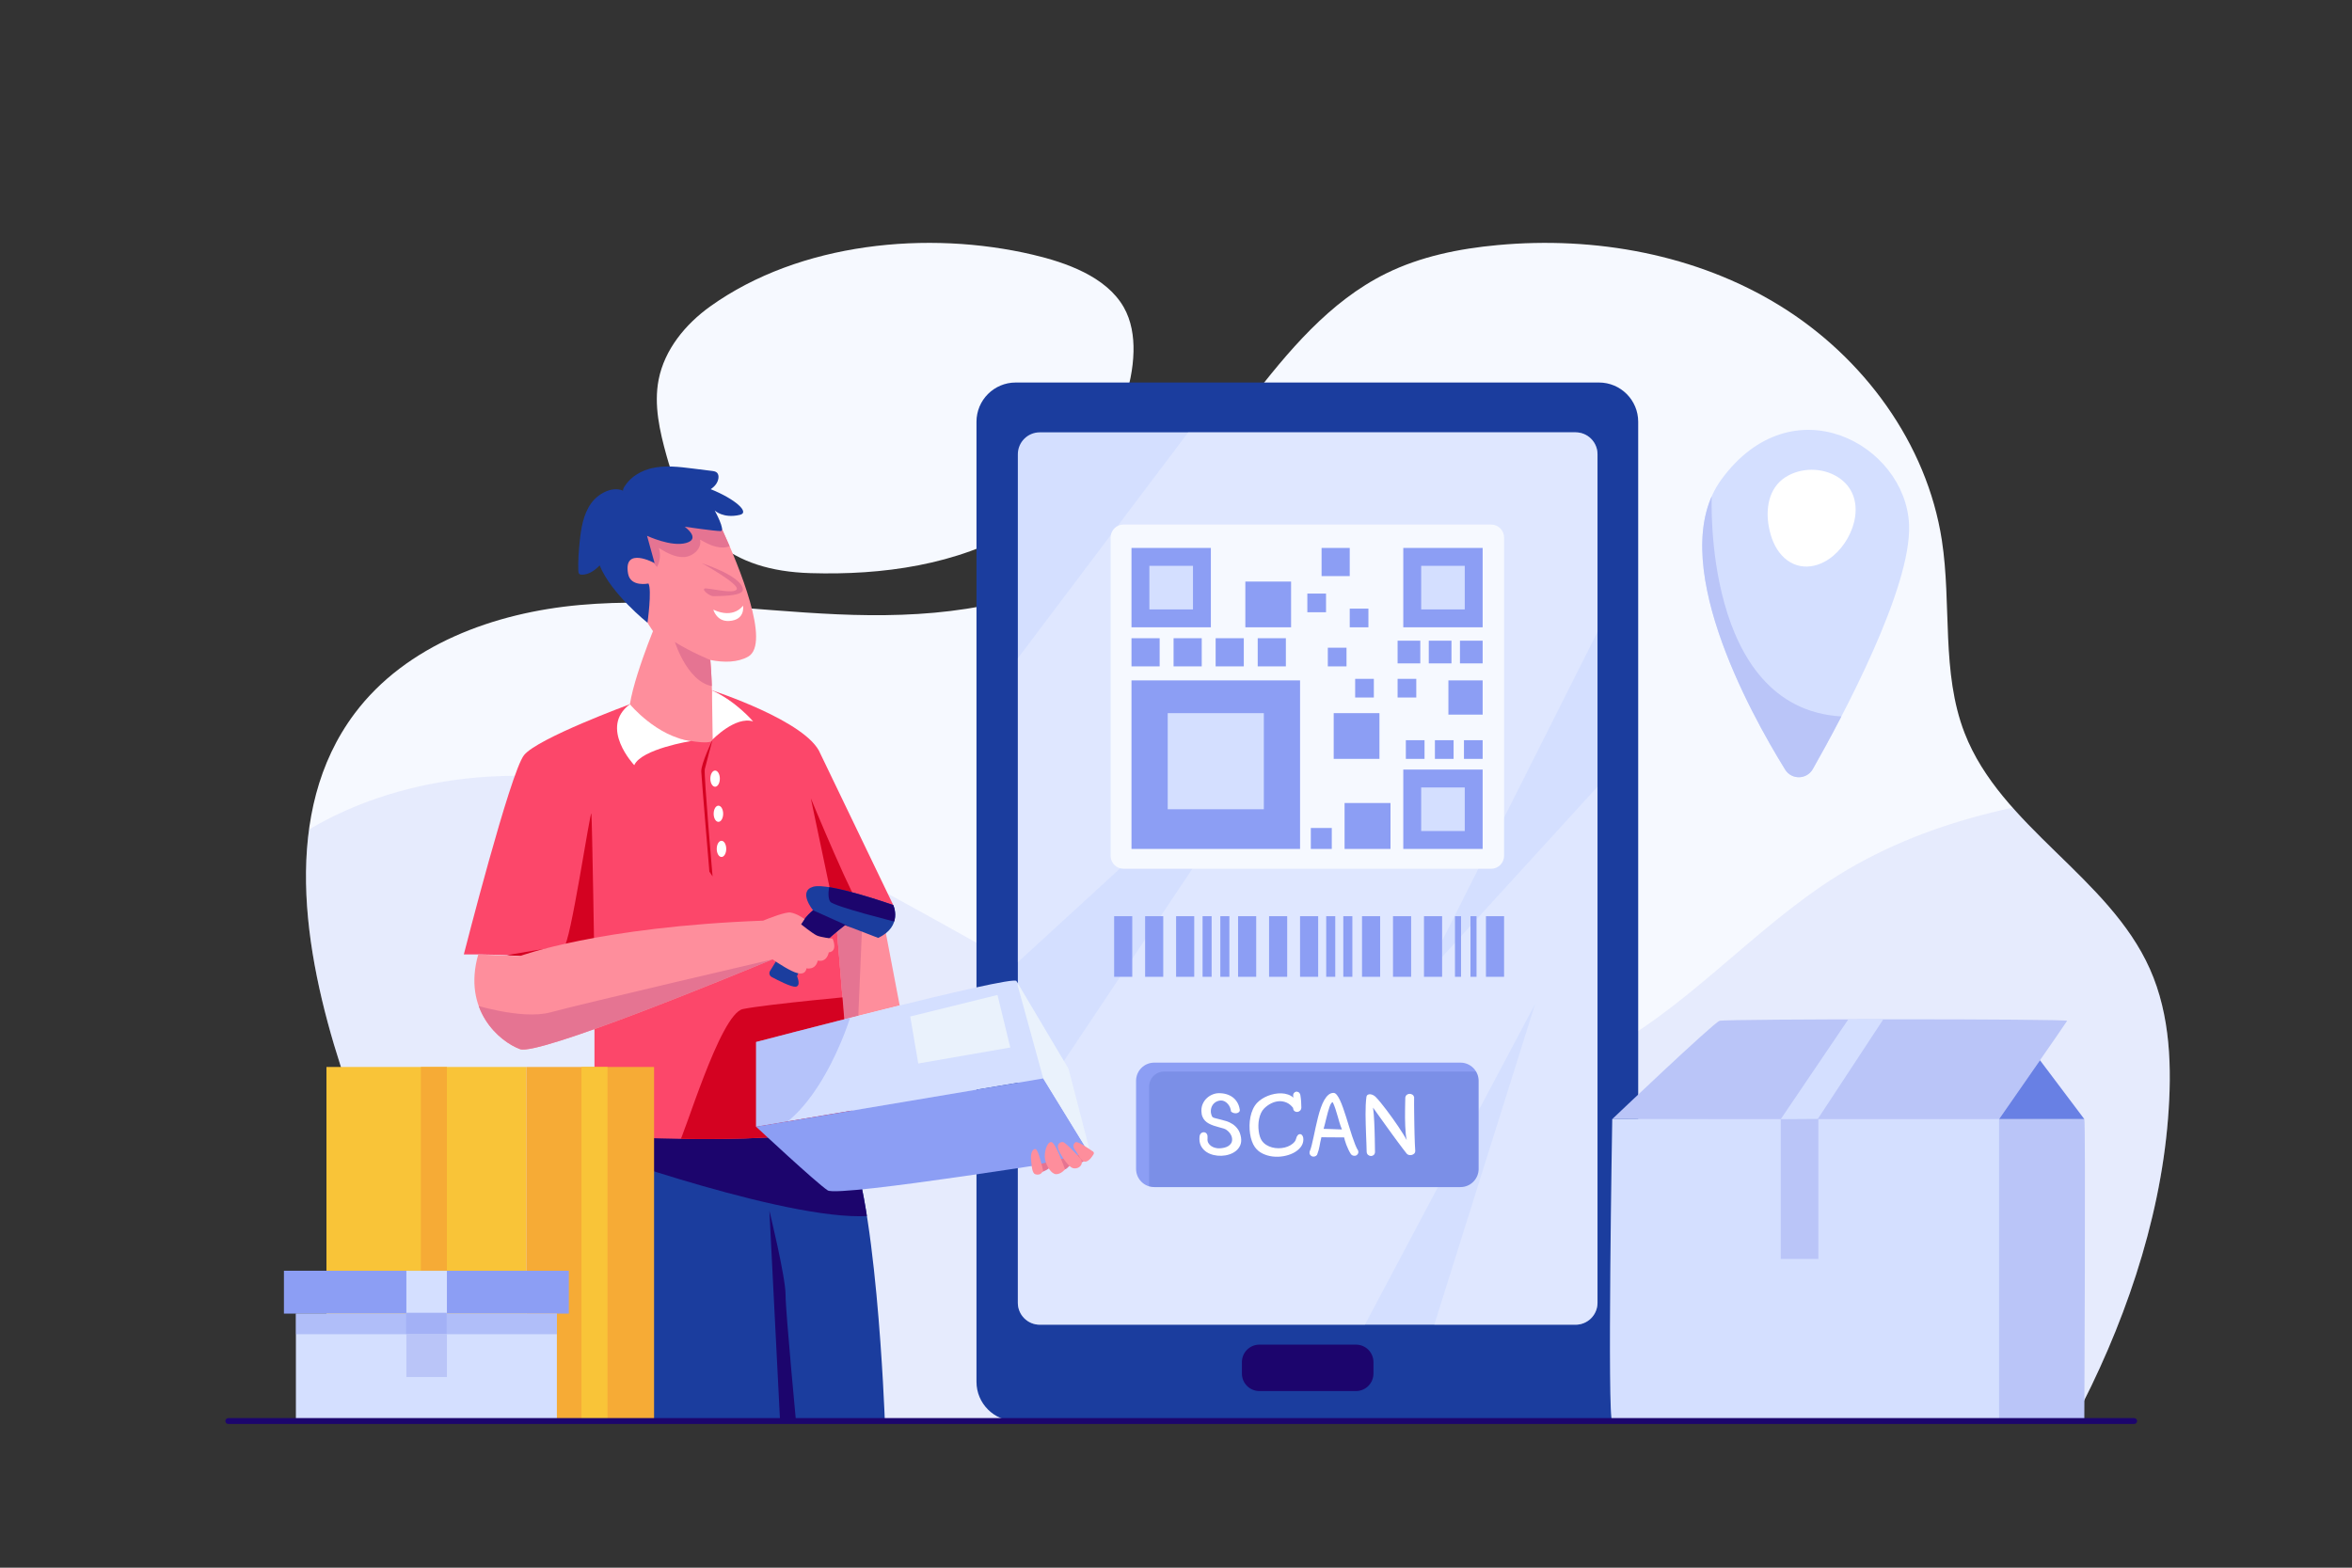 <?xml version="1.0" encoding="utf-8"?>
<!-- Generator: Adobe Illustrator 23.0.2, SVG Export Plug-In . SVG Version: 6.00 Build 0)  -->
<svg version="1.1" id="Layer_1" xmlns="http://www.w3.org/2000/svg" xmlns:xlink="http://www.w3.org/1999/xlink" x="0px" y="0px"
	 viewBox="0 0 3000 2000" style="enable-background:new 0 0 3000 2000;" xml:space="preserve">
<rect x="0" y="0" width="3000" height="2000" fill="#333333" stroke="none"/>
<style type="text/css">
	.st0{fill:#F6F9FF;}
	.st1{opacity:0.15;clip-path:url(#XMLID_2_);fill:#8C9EF4;}
	.st2{fill:#1B3D9E;}
	.st3{opacity:0.34;clip-path:url(#XMLID_3_);fill:#F6F9FF;}
	.st4{fill:#1C056D;}
	.st5{fill:#8C9EF4;}
	.st6{fill:#D4DFFF;}
	.st7{opacity:0.15;clip-path:url(#XMLID_4_);fill:#1B3D9E;}
	.st8{fill:#FFFFFF;}
	.st9{clip-path:url(#XMLID_5_);fill:#1C056D;}
	.st10{clip-path:url(#XMLID_6_);fill:#E57492;}
	.st11{clip-path:url(#XMLID_7_);fill:#D40221;}
	.st12{clip-path:url(#XMLID_8_);fill:#E57492;}
	.st13{fill:#E57492;}
	.st14{fill:#D40221;}
	.st15{clip-path:url(#XMLID_9_);fill:#1C056D;}
	.st16{clip-path:url(#XMLID_10_);fill:#E57492;}
	.st17{opacity:0.43;clip-path:url(#XMLID_11_);fill:#8C9EF4;}
	.st18{fill:#EAF2FC;}
	.st19{fill:#FE8E9C;}
	.st20{fill:#F9C438;}
	.st21{fill:#F6AB36;}
	.st22{opacity:0.5;fill:#8C9EF4;}
	.st23{fill:#A3B1F6;}
	.st24{fill:#BAC5F8;}
	.st25{fill:#6880E4;}
	.st26{clip-path:url(#XMLID_12_);fill:#BAC5F8;}
</style>
<path class="st0" d="M1299.78,674.04c-79.07,46.79-174.04,59.88-265.88,57.15c-103.14-3.06-156.45-52.01-183.62-149.44
	c-8.85-31.74-16.5-65.07-10.18-97.41c7.49-38.31,34.1-70.73,65.84-93.45c114.14-81.71,277.93-97.42,411.63-65.9
	c41.63,9.81,93.26,27.63,115.74,66.88c9.75,17.02,12.96,37.15,12.49,56.76C1443.7,537.74,1374.35,629.92,1299.78,674.04z"/>
<g>
	<defs>
		<path id="XMLID_474_" d="M380.05,1812.9h2264.77c62.81-117.61,109.93-252.38,120.48-385.29c5.14-64.77,3.34-132.12-23.11-191.47
			c-52.32-117.39-189.88-181.18-236.33-301.01c-29.98-77.32-16.37-164.13-29.02-246.09c-19.07-123.51-100.07-233.38-206.46-298.97
			c-106.38-65.59-235.79-88.9-360.23-77.4c-49.06,4.53-98.24,14.46-142.41,36.29c-71.99,35.58-125.16,99.65-174.19,163.25
			c-60.8,78.86-121.23,162.14-207.2,212.4c-94.57,55.28-209.16,63.9-318.59,59.09c-109.43-4.81-218.94-21.64-328.04-11.9
			c-109.1,9.74-221.68,50.75-287.36,138.41c-93.88,125.29-65.61,302.01-17.51,451c21.99,68.12,47.54,139.73,31.87,209.58
			C447.36,1657.07,369.95,1725.05,380.05,1812.9z"/>
	</defs>
	<use xlink:href="#XMLID_474_"  style="overflow:visible;fill:#F6F9FF;"/>
	<clipPath id="XMLID_2_">
		<use xlink:href="#XMLID_474_"  style="overflow:visible;"/>
	</clipPath>
	<path class="st1" d="M279.8,1161.47c92.6-128.29,263.37-182.11,421.13-170.06c157.76,12.04,305.5,80.28,444.51,155.84
		c139.01,75.56,274.71,160.16,424.92,209.85c150.21,49.69,320.72,61.2,462.57-8.9c116.53-57.59,201.94-163.49,312.41-232
		c120.37-74.64,264.57-101.18,405.95-109.66c22.05,35.1,30.45,78.17,35.54,119.31c28.83,233.4,30.38,470.16,4.6,703.91H322.18
		C310.52,1610.45,281.25,1381.08,279.8,1161.47z"/>
</g>
<g>
	<g>
		<path class="st2" d="M2039.46,1812.9h-743.87c-27.66,0-50.08-22.42-50.08-50.08V538.08c0-27.66,22.42-50.08,50.08-50.08h743.87
			c27.66,0,50.08,22.42,50.08,50.08v1224.74C2089.54,1790.48,2067.12,1812.9,2039.46,1812.9z"/>
		<g>
			<defs>
				<path id="XMLID_473_" d="M2009.64,1690.03h-683.37c-15.47,0-28-12.54-28-28V579.55c0-15.47,12.54-28,28-28h683.37
					c15.47,0,28,12.54,28,28v1082.48C2037.64,1677.49,2025.11,1690.03,2009.64,1690.03z"/>
			</defs>
			<use xlink:href="#XMLID_473_"  style="overflow:visible;fill:#D4DFFF;"/>
			<clipPath id="XMLID_3_">
				<use xlink:href="#XMLID_473_"  style="overflow:visible;"/>
			</clipPath>
			<polygon class="st3" points="1532.82,528.65 1245.51,909.8 1245.51,1275.94 1667.53,888.77 1262,1495.76 1262,1756.78 
				1705.56,1756.78 1958.01,1280.94 1817.01,1729.44 2037.64,1729.44 2089.54,1675.84 2108.95,925.49 1816.31,1246.17 2070,741.94 
				2056.43,521.34 			"/>
		</g>
		<path class="st4" d="M1729.55,1774.67h-123.17c-12.32,0-22.31-9.99-22.31-22.31v-14.62c0-12.32,9.99-22.31,22.31-22.31h123.17
			c12.32,0,22.31,9.99,22.31,22.31v14.62C1751.85,1764.68,1741.87,1774.67,1729.55,1774.67z"/>
	</g>
	<g>
		<rect x="1421.1" y="1168.84" class="st5" width="23.11" height="77.33"/>
		<rect x="1460.62" y="1168.84" class="st5" width="23.11" height="77.33"/>
		<rect x="1500.14" y="1168.84" class="st5" width="23.11" height="77.33"/>
		<rect x="1533.89" y="1168.84" class="st5" width="11.55" height="77.33"/>
		<rect x="1556.54" y="1168.84" class="st5" width="11.55" height="77.33"/>
		<rect x="1579.19" y="1168.84" class="st5" width="23.11" height="77.33"/>
		<rect x="1618.71" y="1168.84" class="st5" width="23.11" height="77.33"/>
		<rect x="1658.23" y="1168.84" class="st5" width="23.11" height="77.33"/>
		<rect x="1713.41" y="1168.84" class="st5" width="11.55" height="77.33"/>
		<rect x="1691.59" y="1168.84" class="st5" width="11.55" height="77.33"/>
		<rect x="1737.27" y="1168.84" class="st5" width="23.11" height="77.33"/>
		<rect x="1776.79" y="1168.84" class="st5" width="23.11" height="77.33"/>
		<rect x="1816.31" y="1168.84" class="st5" width="23.11" height="77.33"/>
		<rect x="1855.84" y="1168.84" class="st5" width="7.73" height="77.33"/>
		<rect x="1875.6" y="1168.84" class="st5" width="7.73" height="77.33"/>
		<rect x="1895.36" y="1168.84" class="st5" width="23.11" height="77.33"/>
	</g>
	<g>
		<path class="st0" d="M1901.93,1108.34h-468.8c-9.13,0-16.54-7.4-16.54-16.54V685.74c0-9.13,7.4-16.54,16.54-16.54h468.8
			c9.13,0,16.54,7.4,16.54,16.54v406.06C1918.46,1100.94,1911.06,1108.34,1901.93,1108.34z"/>
		<g>
			<rect x="1443.23" y="699.04" class="st5" width="101.24" height="101.24"/>
			<rect x="1443.23" y="868.02" class="st5" width="215.01" height="215.01"/>
			<rect x="1489.43" y="909.8" class="st6" width="122.61" height="122.61"/>
			<rect x="1789.9" y="981.79" class="st5" width="101.24" height="101.24"/>
			<rect x="1789.9" y="699.04" class="st5" width="101.24" height="101.24"/>
			<rect x="1685.68" y="699.04" class="st5" width="35.92" height="35.92"/>
			<rect x="1443.23" y="814.22" class="st5" width="35.92" height="35.92"/>
			<rect x="1496.9" y="814.22" class="st5" width="35.92" height="35.92"/>
			<rect x="1550.56" y="814.22" class="st5" width="35.92" height="35.92"/>
			<rect x="1604.22" y="814.22" class="st5" width="35.92" height="35.92"/>
			<rect x="1721.6" y="776.46" class="st5" width="23.83" height="23.83"/>
			<rect x="1667.53" y="757.25" class="st5" width="23.83" height="23.83"/>
			<rect x="1782.65" y="866.04" class="st5" width="23.83" height="23.83"/>
			<rect x="1693.65" y="826.32" class="st5" width="23.83" height="23.83"/>
			<rect x="1728.52" y="866.04" class="st5" width="23.83" height="23.83"/>
			<rect x="1793.18" y="944.32" class="st5" width="23.83" height="23.83"/>
			<rect x="1830.25" y="944.32" class="st5" width="23.83" height="23.83"/>
			<rect x="1867.31" y="944.32" class="st5" width="23.83" height="23.83"/>
			<rect x="1588.45" y="741.94" class="st5" width="58.34" height="58.34"/>
			<rect x="1701.15" y="909.8" class="st5" width="58.34" height="58.34"/>
			<rect x="1671.97" y="1056.31" class="st5" width="26.73" height="26.73"/>
			<rect x="1715.01" y="1024.46" class="st5" width="58.58" height="58.58"/>
			<rect x="1847.46" y="868.02" class="st5" width="43.68" height="43.68"/>
			<rect x="1782.65" y="817.37" class="st5" width="28.95" height="28.95"/>
			<rect x="1822.42" y="817.37" class="st5" width="28.95" height="28.95"/>
			<rect x="1862.19" y="817.37" class="st5" width="28.95" height="28.95"/>
			<rect x="1812.72" y="1004.62" class="st6" width="55.59" height="55.59"/>
			<rect x="1466.06" y="721.87" class="st6" width="55.59" height="55.59"/>
			<rect x="1812.72" y="721.87" class="st6" width="55.59" height="55.59"/>
		</g>
	</g>
	<g>
		<g>
			<defs>
				<path id="XMLID_472_" d="M1862.79,1514.44h-390.53c-12.81,0-23.19-10.38-23.19-23.19v-112.39c0-12.81,10.38-23.19,23.19-23.19
					h390.53c12.81,0,23.19,10.38,23.19,23.19v112.39C1885.98,1504.06,1875.6,1514.44,1862.79,1514.44z"/>
			</defs>
			<use xlink:href="#XMLID_472_"  style="overflow:visible;fill:#8C9EF4;"/>
			<clipPath id="XMLID_4_">
				<use xlink:href="#XMLID_472_"  style="overflow:visible;"/>
			</clipPath>
			<path class="st7" d="M1881.14,1533.96h-396.23c-10.61,0-19.2-8.6-19.2-19.2v-128.54c0-10.61,8.6-19.2,19.2-19.2h396.23
				c10.61,0,19.2,8.6,19.2,19.2v128.54C1900.35,1525.36,1891.75,1533.96,1881.14,1533.96z"/>
		</g>
		<g>
			<path class="st8" d="M1581.17,1414.81c0.41,1.4,0.27,2.55-0.43,3.45c-0.7,0.9-1.65,1.51-2.87,1.82c-1.21,0.31-2.54,0.3-3.99-0.04
				c-1.45-0.34-2.69-1.02-3.72-2.05c-0.1-1.6-0.49-3.24-1.16-4.92c-0.67-1.68-1.58-3.19-2.71-4.53c-1.14-1.34-2.48-2.45-4.03-3.33
				c-1.55-0.88-3.2-1.29-4.96-1.24c-2.43,0.1-4.6,0.74-6.51,1.9c-1.91,1.16-3.41,2.69-4.49,4.57c-1.08,1.89-1.7,4.02-1.86,6.39
				c-0.16,2.38,0.34,4.8,1.47,7.28c0.41,0.98,1.54,1.73,3.37,2.25c1.83,0.52,4.02,1.07,6.55,1.67c2.53,0.59,5.24,1.33,8.14,2.21
				c2.89,0.88,5.64,2.17,8.25,3.87c2.61,1.71,4.88,3.94,6.82,6.7c1.94,2.76,3.24,6.31,3.91,10.65c0.52,3.67,0.17,6.9-1.05,9.69
				c-1.21,2.79-3.01,5.15-5.39,7.09c-2.38,1.94-5.17,3.44-8.37,4.49c-3.2,1.06-6.54,1.65-10,1.78c-3.46,0.13-6.87-0.21-10.23-1.01
				c-3.36-0.8-6.37-2.08-9.03-3.84c-2.66-1.76-4.82-4.02-6.47-6.78c-1.65-2.76-2.51-6.03-2.56-9.8c0-1.03,0.05-2.03,0.16-2.98
				c0.1-0.96,0.34-1.82,0.7-2.6c0.36-0.77,0.88-1.43,1.55-1.98c0.67-0.54,1.57-0.89,2.71-1.05c1.03-0.05,1.91,0.13,2.63,0.54
				c0.72,0.41,1.3,0.97,1.74,1.67c0.44,0.7,0.72,1.52,0.85,2.48c0.13,0.96,0.14,1.98,0.04,3.06c-0.26,2.27,0.06,4.22,0.97,5.85
				c0.9,1.63,2.13,2.97,3.68,4.03c1.55,1.06,3.31,1.83,5.27,2.32c1.96,0.49,3.87,0.69,5.73,0.58c1.86-0.1,3.74-0.37,5.66-0.81
				c1.91-0.44,3.64-1.14,5.19-2.09c1.55-0.96,2.79-2.21,3.72-3.76c0.93-1.55,1.29-3.49,1.08-5.81c-0.1-1.24-0.45-2.53-1.05-3.87
				c-0.59-1.34-1.38-2.6-2.36-3.76c-0.98-1.16-2.09-2.21-3.33-3.14c-1.24-0.93-2.56-1.6-3.95-2.01c-2.07-0.62-4.21-1.21-6.43-1.78
				c-2.22-0.57-4.38-1.21-6.47-1.94c-2.09-0.72-4.07-1.58-5.93-2.56c-1.86-0.98-3.5-2.2-4.92-3.64c-1.42-1.45-2.54-3.19-3.37-5.23
				c-0.83-2.04-1.27-4.48-1.32-7.32c-0.05-3.46,0.58-6.59,1.9-9.38c1.32-2.79,3.06-5.16,5.23-7.13c2.17-1.96,4.6-3.47,7.28-4.53
				c2.69-1.06,5.35-1.59,7.98-1.59c3.61,0,6.92,0.47,9.92,1.4c3,0.93,5.63,2.27,7.9,4.03c2.27,1.76,4.13,3.89,5.58,6.39
				C1579.67,1408.98,1580.66,1411.76,1581.17,1414.81z"/>
			<path class="st8" d="M1649.51,1398.61c-0.21-1.65,0.06-2.98,0.81-3.99c0.75-1.01,1.65-1.63,2.71-1.86
				c1.06-0.23,2.13-0.03,3.22,0.62c1.08,0.65,1.86,1.77,2.32,3.37c0.46,2.69,0.8,5.37,1.01,8.06c0.21,2.69,0.31,5.42,0.31,8.21
				c-0.1,1.7-0.66,3.02-1.67,3.95c-1.01,0.93-2.13,1.46-3.37,1.59c-1.24,0.13-2.4-0.17-3.49-0.89c-1.08-0.72-1.73-1.91-1.94-3.56
				v-0.62c-2.48-3.25-5.31-5.55-8.48-6.9c-3.18-1.34-6.43-1.9-9.76-1.67c-3.33,0.23-6.63,1.16-9.88,2.79
				c-3.25,1.63-6.2,3.76-8.83,6.39c-1.65,1.65-3.01,3.64-4.07,5.97c-1.06,2.32-1.86,4.79-2.4,7.4c-0.54,2.61-0.84,5.27-0.89,7.98
				c-0.05,2.71,0.09,5.32,0.43,7.83c0.34,2.51,0.85,4.82,1.55,6.93c0.7,2.12,1.54,3.85,2.52,5.19c1.5,2.12,3.37,3.87,5.62,5.27
				c2.25,1.39,4.66,2.44,7.24,3.14c2.58,0.7,5.26,1.06,8.02,1.08c2.76,0.03,5.45-0.27,8.06-0.89c2.61-0.62,5.02-1.56,7.24-2.83
				c2.22-1.27,4.11-2.85,5.66-4.77c0.72-0.93,1.24-1.98,1.55-3.14c0.31-1.16,0.7-2.29,1.16-3.37c0.83-1.45,1.74-2.36,2.75-2.75
				c1.01-0.39,1.92-0.36,2.75,0.08c0.83,0.44,1.51,1.25,2.05,2.44c0.54,1.19,0.79,2.63,0.74,4.34c-0.1,3.67-1.34,6.95-3.72,9.84
				c-2.38,2.89-5.44,5.28-9.18,7.17c-3.75,1.89-7.92,3.23-12.51,4.03c-4.6,0.8-9.18,0.93-13.75,0.39c-4.57-0.54-8.87-1.79-12.9-3.76
				c-4.03-1.96-7.34-4.78-9.92-8.45c-1.45-2.07-2.69-4.56-3.72-7.48c-1.03-2.92-1.8-6.07-2.29-9.45c-0.49-3.38-0.71-6.9-0.66-10.54
				c0.05-3.64,0.43-7.21,1.12-10.69c0.7-3.49,1.74-6.78,3.14-9.88c1.39-3.1,3.18-5.81,5.35-8.14c1.7-1.81,3.74-3.49,6.12-5.04
				c2.38-1.55,4.93-2.87,7.67-3.95c2.74-1.09,5.59-1.91,8.56-2.48c2.97-0.57,5.89-0.8,8.76-0.7c2.87,0.1,5.62,0.59,8.25,1.47
				c2.63,0.88,4.98,2.22,7.05,4.03c-0.05-0.31-0.1-0.61-0.16-0.89C1649.62,1399.22,1649.56,1398.92,1649.51,1398.61z"/>
			<path class="st8" d="M1670.43,1469.28c0.93-2.17,1.81-4.89,2.63-8.17c0.83-3.28,1.65-6.88,2.48-10.81
				c0.83-3.92,1.7-8.03,2.63-12.32c0.93-4.29,1.92-8.51,2.98-12.67c1.06-4.16,2.23-8.11,3.53-11.85c1.29-3.74,2.74-7.04,4.34-9.88
				c1.6-2.84,3.38-5.1,5.35-6.78c1.96-1.68,4.16-2.52,6.59-2.52c1.39,0,2.78,0.84,4.15,2.52c1.37,1.68,2.71,3.93,4.03,6.74
				c1.32,2.82,2.63,6.08,3.95,9.8c1.32,3.72,2.62,7.62,3.91,11.7c1.29,4.08,2.58,8.24,3.87,12.47c1.29,4.24,2.57,8.27,3.84,12.09
				c1.27,3.82,2.53,7.34,3.8,10.54c1.27,3.2,2.54,5.81,3.84,7.83c0.41,1.39,0.36,2.62-0.16,3.68c-0.52,1.06-1.25,1.85-2.21,2.36
				c-0.96,0.52-2.05,0.68-3.29,0.5c-1.24-0.18-2.38-0.79-3.41-1.82c-1.24-1.91-2.38-3.95-3.41-6.12c-1.03-2.17-1.92-4.26-2.67-6.28
				c-0.75-2.01-1.36-3.84-1.82-5.46c-0.47-1.63-0.77-2.88-0.93-3.76c-2.58,0-5.06-0.01-7.44-0.04c-2.38-0.03-4.73-0.04-7.05-0.04
				c-2.32,0-4.66-0.01-7.01-0.04c-2.35-0.03-4.84-0.06-7.48-0.12c-0.62,2.38-1.1,4.45-1.43,6.24c-0.34,1.78-0.66,3.5-0.97,5.15
				c-0.31,1.65-0.7,3.36-1.16,5.11c-0.47,1.76-1.14,3.77-2.01,6.04c-0.93,1.14-2,1.83-3.22,2.09c-1.21,0.26-2.32,0.17-3.33-0.27
				c-1.01-0.44-1.82-1.17-2.44-2.21C1670.28,1471.97,1670.12,1470.73,1670.43,1469.28z M1700.03,1406.29
				c-0.72-0.21-1.45,0.26-2.17,1.39c-0.72,1.14-1.43,2.69-2.13,4.65c-0.7,1.96-1.38,4.21-2.05,6.74c-0.67,2.53-1.33,5.09-1.98,7.67
				c-0.65,2.58-1.25,5.05-1.82,7.4c-0.57,2.35-1.11,4.35-1.63,6c2.22,0.05,4.27,0.1,6.16,0.16c1.88,0.05,3.74,0.12,5.58,0.19
				c1.83,0.08,3.69,0.16,5.58,0.23c1.88,0.08,3.91,0.14,6.08,0.19c-1.24-3.05-2.29-6.01-3.14-8.87c-0.85-2.87-1.68-5.72-2.48-8.56
				c-0.8-2.84-1.67-5.68-2.6-8.52C1702.51,1412.12,1701.37,1409.23,1700.03,1406.29z"/>
			<path class="st8" d="M1805.18,1468.66c-0.05,1.29-0.52,2.34-1.39,3.14c-0.88,0.8-1.9,1.34-3.06,1.63
				c-1.16,0.28-2.35,0.3-3.56,0.04c-1.21-0.26-2.18-0.83-2.91-1.7c-1.39-1.76-3.05-3.89-4.96-6.39c-1.91-2.5-3.97-5.24-6.16-8.21
				c-2.2-2.97-4.47-6.07-6.82-9.3c-2.35-3.23-4.66-6.42-6.93-9.57c-2.27-3.15-4.44-6.17-6.51-9.07c-2.07-2.89-3.91-5.47-5.54-7.75
				c-1.63-2.27-2.97-4.16-4.03-5.66c-1.06-1.5-1.72-2.43-1.98-2.79c0.36,2.38,0.66,5.11,0.89,8.21c0.23,3.1,0.44,6.37,0.62,9.8
				c0.18,3.44,0.32,6.95,0.43,10.54c0.1,3.59,0.19,7.09,0.27,10.5s0.13,6.64,0.16,9.69c0.03,3.05,0.06,5.71,0.12,7.98
				c-0.1,1.7-0.67,2.97-1.7,3.8c-1.03,0.83-2.17,1.24-3.41,1.24s-2.42-0.43-3.53-1.28c-1.11-0.85-1.77-2.1-1.98-3.76
				c-0.05-3-0.16-6.4-0.31-10.23c-0.15-3.82-0.31-7.84-0.47-12.05c-0.15-4.21-0.3-8.51-0.43-12.9c-0.13-4.39-0.21-8.69-0.23-12.9
				c-0.03-4.21,0.05-8.21,0.23-12.01c0.18-3.8,0.48-7.19,0.89-10.19c0.26-1.39,0.86-2.35,1.82-2.87c0.96-0.52,2.04-0.71,3.25-0.58
				c1.21,0.13,2.43,0.52,3.64,1.16c1.21,0.65,2.23,1.38,3.06,2.21c1.96,2.02,4.15,4.49,6.55,7.44c2.4,2.94,4.88,6.11,7.44,9.49
				c2.56,3.38,5.13,6.88,7.71,10.5c2.58,3.62,5.02,7.13,7.32,10.54c2.3,3.41,4.36,6.6,6.2,9.57c1.83,2.97,3.32,5.49,4.46,7.55
				c-0.57-2.27-0.99-4.95-1.28-8.02c-0.28-3.07-0.5-6.33-0.66-9.76c-0.16-3.43-0.25-6.94-0.27-10.5c-0.03-3.56-0.01-6.99,0.04-10.27
				c0.05-3.28,0.1-6.3,0.16-9.07c0.05-2.76,0.1-5.08,0.16-6.94c0.31-1.45,0.98-2.54,2.01-3.29c1.03-0.75,2.17-1.14,3.41-1.16
				c1.24-0.03,2.41,0.3,3.53,0.97c1.11,0.67,1.87,1.7,2.29,3.1c-0.05,2.89-0.07,6.24-0.04,10.03c0.03,3.8,0.06,7.83,0.12,12.09
				c0.05,4.26,0.12,8.6,0.19,13.02c0.08,4.42,0.17,8.7,0.27,12.86c0.1,4.16,0.23,8.06,0.39,11.7
				C1804.79,1462.89,1804.97,1466.02,1805.18,1468.66z"/>
		</g>
	</g>
</g>
<g>
	<g>
		<defs>
			<path id="XMLID_471_" d="M772.52,1447.79c0,0-22.34,58.04-11.07,121.58c11.27,63.54,30.6,243.11,30.6,243.11h336.56
				c0,0-11.08-308.07-52.24-364.68H772.52z"/>
		</defs>
		<use xlink:href="#XMLID_471_"  style="overflow:visible;fill:#1B3D9E;"/>
		<clipPath id="XMLID_5_">
			<use xlink:href="#XMLID_471_"  style="overflow:visible;"/>
		</clipPath>
		<path class="st9" d="M995.51,1823.43l-14.15-278.83c0,0,20.63,84.3,20.63,106.99s14.59,175.08,14.59,175.08L995.51,1823.43z"/>
		<path class="st9" d="M748.95,1465.89c0,0,271.18,97.84,367.87,84.51l-15.99-135.91l-350.77,1.44L748.95,1465.89z"/>
	</g>
	<g>
		<defs>
			<polygon id="XMLID_470_" points="1124.89,1164.09 1147.55,1282.73 1076.94,1300.37 1066.15,1170.33 			"/>
		</defs>
		<use xlink:href="#XMLID_470_"  style="overflow:visible;fill:#FE8E9C;"/>
		<clipPath id="XMLID_6_">
			<use xlink:href="#XMLID_470_"  style="overflow:visible;"/>
		</clipPath>
		<path class="st10" d="M1100.45,1161.24l-6.37,151.81l-27.94,4.15c0,0-31.7-143.44-18.8-153.11
			C1060.24,1154.41,1100.45,1161.24,1100.45,1161.24"/>
	</g>
	<g>
		<defs>
			<path id="XMLID_469_" d="M1139.36,1154.65l-92.99-193.2v0c-16.47-41.38-138.22-80.7-138.22-80.7l-104.71,17.69
				c0,0-117.45,43.21-134.97,64.86c-17.52,21.64-76.85,254.33-76.85,254.33s119.31-1.89,166.65,17.04v214
				c0,0,251.87,17.04,329.52-15.15c0,0-11.07-137.15-21.65-263.19L1139.36,1154.65z"/>
		</defs>
		<use xlink:href="#XMLID_469_"  style="overflow:visible;fill:#FC476A;"/>
		<clipPath id="XMLID_7_">
			<use xlink:href="#XMLID_469_"  style="overflow:visible;"/>
		</clipPath>
		<path class="st11" d="M1066.15,1170.33l-31.93-151.87c0,0,57.86,139.99,66.24,142.78
			C1108.83,1164.03,1066.15,1170.33,1066.15,1170.33"/>
		<path class="st11" d="M865.49,1458.88c6.38-5.9,52.59-165.38,82.04-171.56s159.32-17.99,159.32-17.99s7.69,165.83-12.41,178.46
			C1074.35,1460.43,865.49,1458.88,865.49,1458.88"/>
	</g>
	<g>
		<defs>
			<path id="XMLID_468_" d="M787.85,689.71c8.87-16.7,49.18-41.7,85.87-42.83c20.69-0.64,39.62,11.58,48.24,30.4
				c19.5,42.59,61.9,143.88,32.21,160.5c-13.22,7.4-30.62,7.68-48.15,4.21c2.72,27.93,3.39,92.71,2.87,101.51
				c-0.73,12.36-86.95-10.03-102.95-21.67c-16-11.64,26.94-116.6,26.94-116.6C821.26,788.48,775.51,712.95,787.85,689.71z"/>
		</defs>
		<use xlink:href="#XMLID_468_"  style="overflow:visible;fill:#FE8E9C;"/>
		<clipPath id="XMLID_8_">
			<use xlink:href="#XMLID_468_"  style="overflow:visible;"/>
		</clipPath>
		<path class="st12" d="M906.01,841.99c0,0-24.09-9.71-45.12-22.86c0,0,18.14,58.2,54.51,56.7L906.01,841.99"/>
		<path class="st12" d="M892.86,688.39c2.82,11.18-8.9,21.73-20.42,22.29c-11.52,0.56-22.17-5.59-32.05-11.54
			c2.51,7.97,1.62,16.96-2.42,24.28c-7.52-8.96-15.12-18.05-20.05-28.66c-4.93-10.61-6.93-23.09-2.86-34.05
			c4.88-13.13,17.63-21.92,30.93-26.32c8.1-2.68,16.71-4.04,25.2-3.23c15.86,1.5,30.26,10.49,41.34,21.94
			c4.62,4.78,8.76,10,12.58,15.43c3.56,5.07,7.55,10.4,10,16.12c1.82,4.24,1.94,8.79-2.53,11.28c-5.67,3.16-13.04,3.03-19.17,1.57
			C906.07,695.74,899.4,692.03,892.86,688.39z"/>
	</g>
	<path class="st13" d="M895.12,718.44c0,0,48.05,26.41,44.57,33.38c-3.48,6.96-37.61-2.62-41.09-0.88
		c-3.48,1.74,6.92,9.96,11.61,9.64c4.69-0.31,37.32,0.52,37.32-8.23C947.53,743.6,932.24,731.12,895.12,718.44z"/>
	<path class="st8" d="M947.71,772.69c0,0-11.44,17.48-37.86,5.1c0,0,4.18,15.48,20.25,14.43
		C951.29,790.84,947.71,772.69,947.71,772.69z"/>
	<path class="st2" d="M906.47,624.05c5.08-3.19,9.17-8.21,9.91-14.12c0.3-2.44-0.07-5.15-1.83-6.87c-1.66-1.62-4.14-1.99-6.45-2.28
		c-8.24-1.03-16.47-2.06-24.71-3.08c-17.39-2.17-35.22-4.32-52.29-0.34c-0.92,0.22-1.84,0.45-2.76,0.71
		c-7.98,2.25-15.6,6.06-21.96,11.39c-3.1,2.6-5.9,5.58-8.22,8.9c-2,2.87-3.6,4.93-3.5,7.59c0.03,0.01,0.05,0.02,0.08,0.03
		c-0.03,0.02-0.05,0.04-0.08,0.06c0-0.03,0-0.06,0-0.09c-14.41-6.02-32.02,4.2-40.59,16.07c-10.05,13.93-12.88,31.68-14.65,48.76
		c-1.28,12.35-2.17,24.76-1.8,37.16c0.05,1.59,0.21,3.39,1.45,4.39c0.85,0.69,2.02,0.81,3.12,0.83c8.78,0.09,16.47-5.41,22.67-11.8
		c14.78,36.32,61.02,73.1,61.02,73.1s5.79-41.46,1.25-50.04c0,0-22.85,4.94-26.01-12.55c-6.42-35.53,33.82-13.45,33.82-13.45
		l-9.63-34.88c0,0,30.83,14.66,50,9.11c19.17-5.55-2.02-20.69-2.02-20.69s39.43,5.78,45.99,5.55c6.56-0.23-7.65-26.24-7.65-26.24
		s10.74,10.6,32.11,5.55C956.96,653.71,937.47,636.49,906.47,624.05z"/>
	<g>
		<path class="st8" d="M881.48,945.36c0,0-63.42,10.11-72.48,30.82c0,0-45.44-48.02-5.57-77.73
			C803.44,898.45,837.46,939.78,881.48,945.36z"/>
		<path class="st8" d="M908.89,943.5c0,0,29.16-30.3,51.7-23.13c0,0-21.56-25.62-52.44-39.62L908.89,943.5z"/>
	</g>
	<path class="st14" d="M908.89,943.5c0,0-14.91,31.06-14.42,40.91c0.49,9.85,10.34,127.56,10.34,127.56l4.08,6.1
		c0,0-11.33-130.63-9.92-136.74C900.38,975.22,908.89,943.5,908.89,943.5z"/>
	<g>
		<ellipse class="st8" cx="912.11" cy="993.37" rx="6.06" ry="10.32"/>
		<path class="st8" d="M922.4,1038.17c0,5.7-2.71,10.32-6.06,10.32c-3.35,0-6.06-4.62-6.06-10.32s2.71-10.32,6.06-10.32
			C919.69,1027.85,922.4,1032.47,922.4,1038.17z"/>
		<path class="st8" d="M926.33,1082.97c0,5.7-2.71,10.32-6.06,10.32s-6.06-4.62-6.06-10.32s2.71-10.32,6.06-10.32
			S926.33,1077.27,926.33,1082.97z"/>
	</g>
	<path class="st14" d="M758.27,1234.68c0,0-2.97-187.62-3.94-196.51c-0.97-8.88-27.22,169.04-35,169.04
		c-7.78,0-72.82,11.34-72.82,11.34S744.71,1224.23,758.27,1234.68z"/>
	<g>
		<defs>
			<path id="XMLID_467_" d="M982.15,1238.78c9.91-16.44,42.4-69.33,54.9-77.45c0,0-19.65-24.1,0-30.03
				c19.65-5.93,102.32,23.35,102.32,23.35s12.6,27.06-19.28,41.89l-42.26-16.31c0,0-52.64,40.04-61.17,65.25
				c0,0,5.56,12.6-1.85,13.35c-5.45,0.55-22.13-7.92-30.56-12.44C981.49,1244.91,980.54,1241.45,982.15,1238.78z"/>
		</defs>
		<use xlink:href="#XMLID_467_"  style="overflow:visible;fill:#1B3D9E;"/>
		<clipPath id="XMLID_9_">
			<use xlink:href="#XMLID_467_"  style="overflow:visible;"/>
		</clipPath>
		<path class="st15" d="M1037.05,1161.32c0,0,50.53,22.67,49.48,22.26c-1.05-0.41-28.05,28.31-39.26,26.19
			c-11.21-2.12-35.15-25.46-35.15-25.46L1037.05,1161.32"/>
		<path class="st15" d="M1057.77,1130.5c0,0-2.99,13.88,1.22,19.86c4.21,5.99,86.32,26.5,86.32,26.5s-2.35-21.03-3.5-24.04
			C1140.67,1149.82,1057.77,1130.5,1057.77,1130.5z"/>
	</g>
	<g>
		<defs>
			<path id="XMLID_466_" d="M1062.04,1197.6c0,0-14.83-1.74-20.06-4.07c-5.23-2.33-20.12-14.26-20.12-14.26l4.38-6.82
				c0,0-9.85-7.13-17.99-8.29c-6.38-0.91-26.5,6.92-34.92,10.36c-209.97,7.87-309.99,45.17-309.99,45.17l-53.32-2.07
				c-20.42,71.19,27.23,111.32,53.32,120.85c23.25,8.5,268.84-92.49,322.01-114.57c6.49,4.47,23.13,15.52,31.91,17.6
				c11.05,2.62,11.34-6.11,11.34-6.11c12.79,2.04,14.42-9.89,14.42-9.89c12.09,2.62,14.08-10.47,14.08-10.47
				C1069.31,1213.59,1062.04,1197.6,1062.04,1197.6z"/>
		</defs>
		<use xlink:href="#XMLID_466_"  style="overflow:visible;fill:#FE8E9C;"/>
		<clipPath id="XMLID_10_">
			<use xlink:href="#XMLID_466_"  style="overflow:visible;"/>
		</clipPath>
		<path class="st16" d="M599.36,1280.2c0,0,65.51,21.55,103.03,11.24c37.52-10.31,282.96-67.54,282.96-67.54
			s-240.75,146.22-299.79,139.68C626.54,1357.04,599.36,1280.2,599.36,1280.2z"/>
	</g>
	<g>
		<g>
			<defs>
				<path id="XMLID_446_" d="M964.41,1329.33c0,0,326.94-85.79,332.07-77.79c5.13,8,34.21,124.31,34.21,124.31l-366.28,61.58
					V1329.33z"/>
			</defs>
			<use xlink:href="#XMLID_446_"  style="overflow:visible;fill:#D4DFFF;"/>
			<clipPath id="XMLID_11_">
				<use xlink:href="#XMLID_446_"  style="overflow:visible;"/>
			</clipPath>
			<path class="st17" d="M1087.79,1285.23c1.27,2.17-38.72,135.96-112.22,162.56c-73.5,26.6,0,0,0,0l-38.71,5.01l18.84-139.74
				L1087.79,1285.23z"/>
		</g>
		<path class="st5" d="M964.41,1437.42c0,0,76.65,71.57,91.34,81.23c13.95,9.18,336.23-43.02,336.23-43.02l-61.29-99.79
			L964.41,1437.42z"/>
		<polygon class="st18" points="1296.48,1251.53 1362.98,1363.59 1391.98,1475.64 1330.69,1375.84 		"/>
		<polygon class="st18" points="1272.31,1269.33 1161.03,1296.8 1171.24,1356.77 1288.63,1336.36 		"/>
	</g>
	<g>
		<path class="st13" d="M1315.96,1487.59c0,0,3.72,9.35,10.72,8.04s10.99-4.99,10.99-4.99s17.91,1.6,20.73,1.22
			c2.83-0.38,9.17-8.47,9.17-8.47s3.72,1.5,10.71,0s15.94-14.21,15.94-14.21l-9.95,2.19L1315.96,1487.59z"/>
		<g>
			<path class="st19" d="M1394.94,1472.37c0.63-1.09,0.31-2.47-0.71-3.19c-5.13-3.63-19.93-13.79-22.4-11.94
				c-2.99,2.24-3.98,5.73,0,10.7s7.47,15.43,13.44,13.94C1389.57,1480.81,1393.23,1475.35,1394.94,1472.37z"/>
			<path class="st19" d="M1378.47,1478.26c0,0-19.02-20.72-22.57-21.24s-7.65,2.28-6.35,7.88c1.31,5.6,12.6,24.27,19.65,25.58
				C1376.25,1491.78,1382.91,1485.33,1378.47,1478.26z"/>
			<path class="st19" d="M1358.4,1491.86c0,0-12-34.92-17.59-34.91c-5.58,0.01-9.49,13.97-7.82,22.35
				c1.67,8.37,8.09,18.7,14.24,18.7S1358.4,1491.86,1358.4,1491.86z"/>
			<path class="st19" d="M1330.48,1493.26c-0.28-0.84-5.86-27.08-9.77-27.36c-3.91-0.28-6.42,5.86-5.58,13.68
				c0.84,7.82,1.12,17.02,5.3,18.42C1328.22,1500.61,1330.48,1493.26,1330.48,1493.26z"/>
		</g>
	</g>
</g>
<g>
	<rect x="416.4" y="1361.2" class="st20" width="254.92" height="451.27"/>
	<rect x="671.32" y="1361.2" class="st21" width="162.95" height="451.27"/>
	<rect x="536.83" y="1361.2" class="st21" width="33.2" height="451.27"/>
	<rect x="741.67" y="1361.2" class="st20" width="33.2" height="451.27"/>
</g>
<g>
	<rect x="362.16" y="1621.17" class="st5" width="363.4" height="54.67"/>
	<rect x="377.42" y="1675.84" class="st6" width="332.88" height="136.63"/>
	<rect x="518.33" y="1621.17" class="st6" width="51.71" height="54.67"/>
	<rect x="377.42" y="1675.84" class="st22" width="332.88" height="26.27"/>
	<rect x="518" y="1674.77" class="st23" width="51.71" height="27.33"/>
	<rect x="518.33" y="1702.11" class="st24" width="51.71" height="54.67"/>
</g>
<g>
	<g>
		<path class="st6" d="M2056.43,1427.72c0,0,488.45-4.29,493.4,0c4.95,4.29,0,385.18,0,385.18s-486.8,0-493.4,0
			C2049.83,1812.9,2056.43,1427.72,2056.43,1427.72z"/>
		<path class="st24" d="M2056.43,1427.72c0,0,128.97-122.76,136.84-125.38c7.87-2.62,444.69-2.62,443.38,0
			c-1.31,2.62-86.82,125.38-86.82,125.38H2056.43z"/>
		<path class="st24" d="M2549.83,1427.72v385.18h108.74c0,0,1.76-385.99,0-385.18C2656.81,1428.53,2549.83,1427.72,2549.83,1427.72z
			"/>
		<polygon class="st25" points="2658.57,1427.72 2602.03,1352.63 2549.83,1427.72 		"/>
	</g>
	<rect x="2271.37" y="1425.81" class="st24" width="47.97" height="180.31"/>
	<polygon class="st6" points="2318.65,1427.47 2271.37,1427.78 2357.61,1300.37 2401.86,1300.9 	"/>
</g>
<g>
	<g>
		<defs>
			<path id="XMLID_445_" d="M2312.24,981.19c-7.69,13.54-27.06,13.9-35.25,0.66c-45.42-73.42-154.21-270.61-81.26-370.25
				c90.72-123.91,234.86-44.45,239.29,57.63C2438.5,749.48,2350.16,914.37,2312.24,981.19z"/>
		</defs>
		<use xlink:href="#XMLID_445_"  style="overflow:visible;fill:#D4DFFF;"/>
		<clipPath id="XMLID_12_">
			<use xlink:href="#XMLID_445_"  style="overflow:visible;"/>
		</clipPath>
		<path class="st26" d="M2183.34,633.08c0,0-12.06,270.46,165.37,280.92c177.43,10.46,0,0,0,0s-13.14,93.28-45.54,97.88
			c-32.4,4.6-72.66-43.71-91.07-89.72s-83.97-215.11-64.42-250.77C2167.24,635.73,2183.34,633.08,2183.34,633.08"/>
	</g>
	<path class="st8" d="M2344.18,608.65c-19.89-12.6-47.62-12.48-67.34,0.48c-20.98,13.79-24.98,40.16-20.62,63.25
		c2.47,13.12,7.35,26.14,16.35,36.01c18.74,20.55,45.63,17.64,65.72,0.71C2367.4,684.58,2381.92,632.56,2344.18,608.65z"/>
</g>
<path class="st4" d="M2722.13,1816.64H291.2c-2.06,0-3.74-1.67-3.74-3.74s1.67-3.74,3.74-3.74h2430.94c2.06,0,3.74,1.67,3.74,3.74
	S2724.2,1816.64,2722.13,1816.64z"/>
<g>
</g>
<g>
</g>
<g>
</g>
<g>
</g>
<g>
</g>
<g>
</g>
<g>
</g>
<g>
</g>
<g>
</g>
<g>
</g>
<g>
</g>
</svg>
